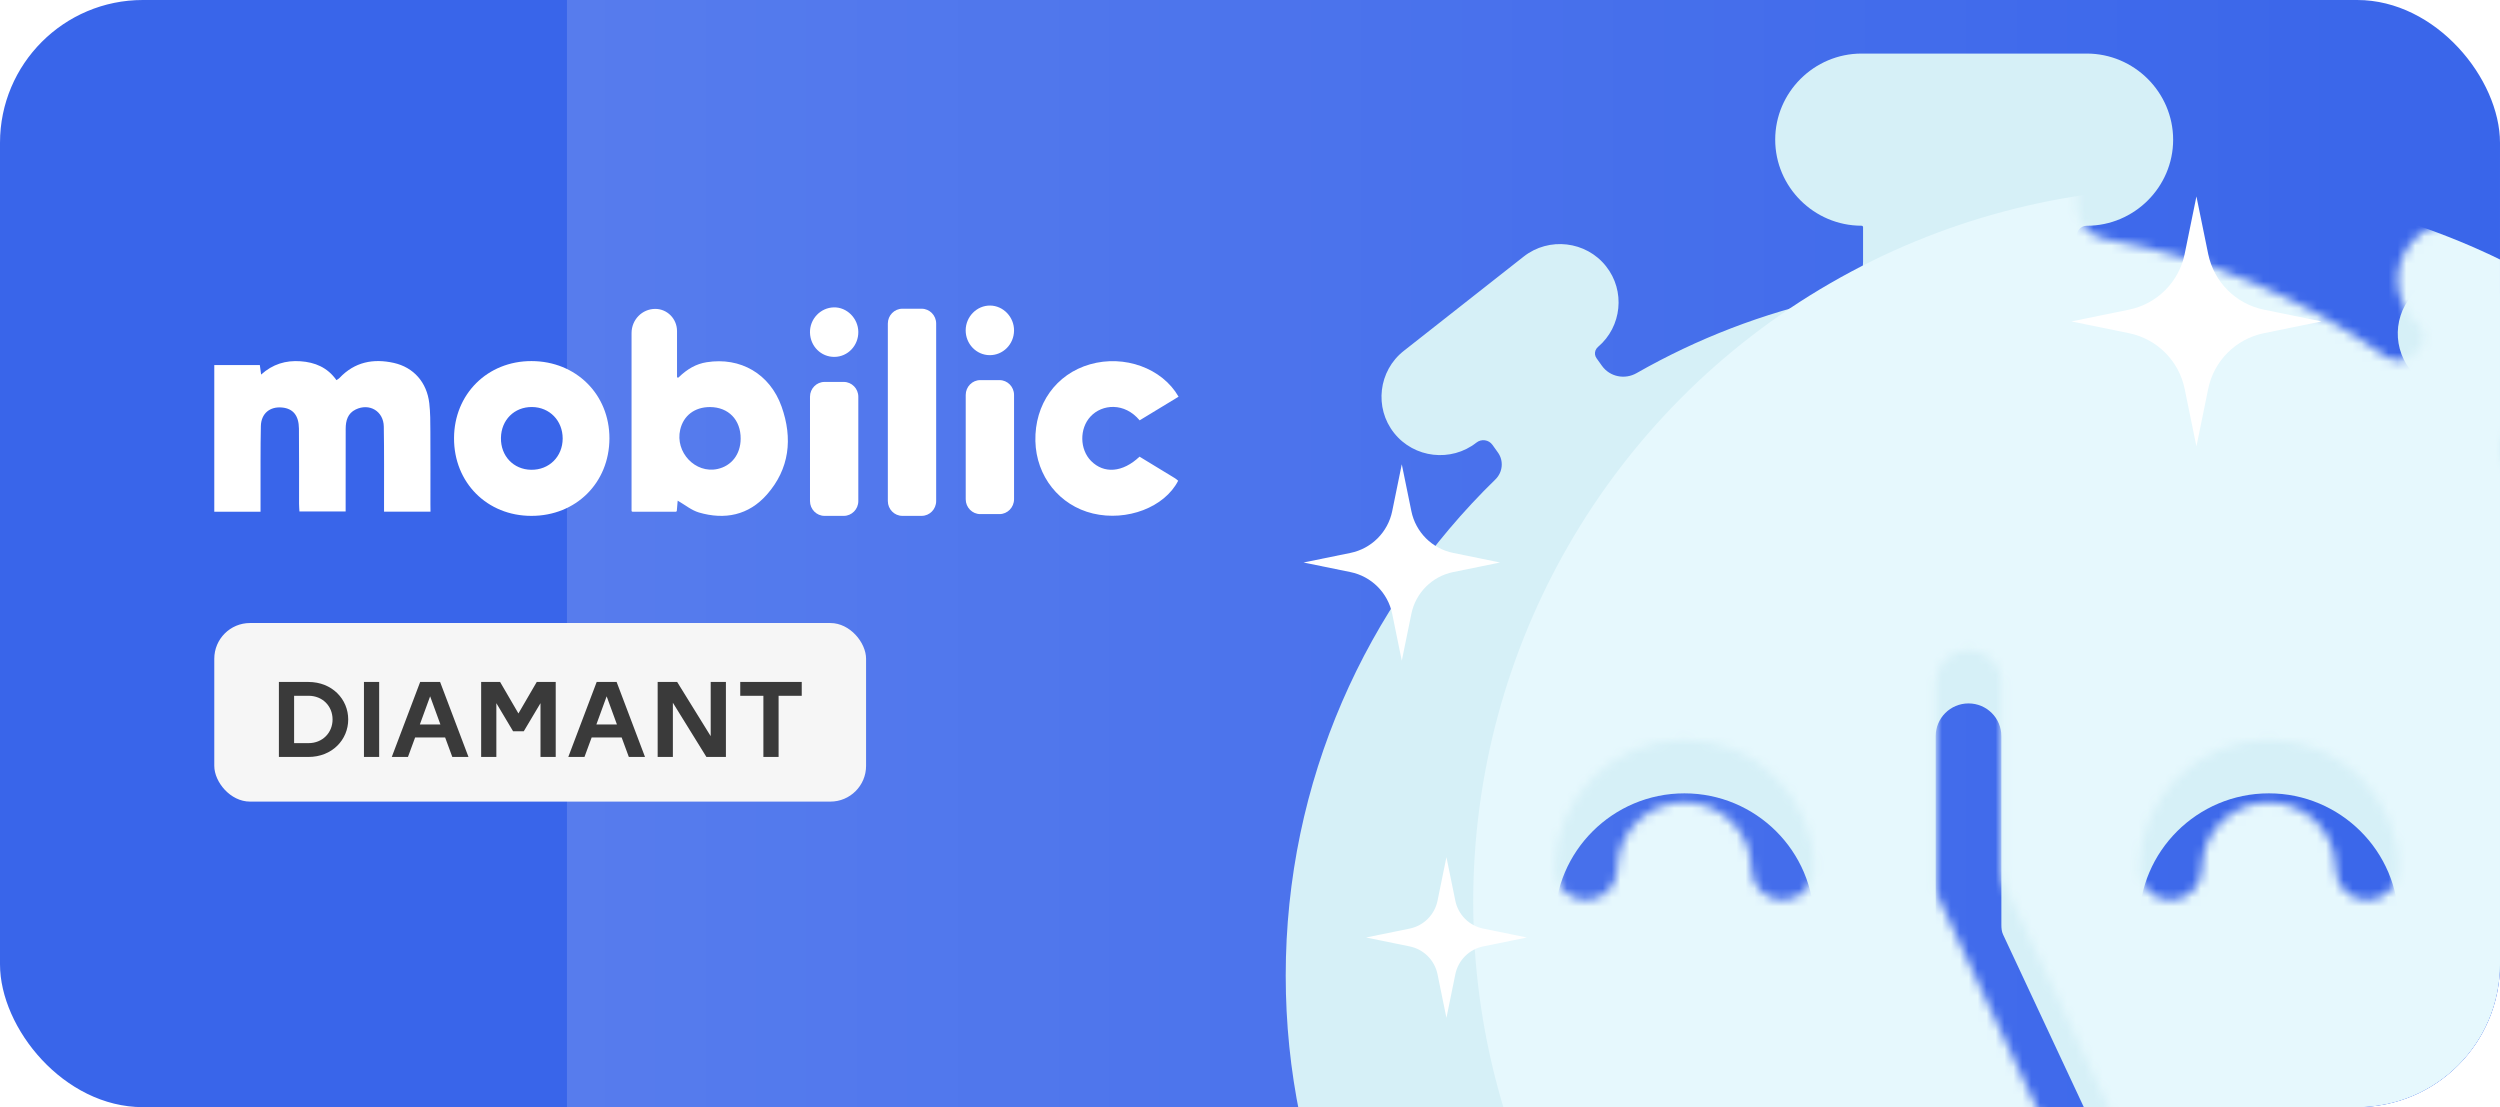 <svg width="280" height="124" viewBox="0 0 280 124" fill="none" xmlns="http://www.w3.org/2000/svg">
<g clip-path="url(#clip0_10917_127561)">
<rect width="280" height="124" rx="16" fill="#3965EA"/>
<rect x="63.5" width="216" height="124" fill="url(#paint0_linear_10917_127561)" fill-opacity="0.15"/>
<path d="M48.216 57.309C46.449 57.309 44.78 57.309 43.013 57.309C43.013 56.958 43.013 56.646 43.013 56.338C43.008 53.486 43.036 50.63 42.985 47.778C42.957 46.049 41.376 45.121 39.842 45.86C38.94 46.296 38.717 47.115 38.717 48.034C38.712 50.545 38.712 53.055 38.712 55.566C38.712 56.115 38.712 56.669 38.712 57.285C36.987 57.285 35.313 57.285 33.537 57.285C33.523 57.015 33.495 56.712 33.495 56.409C33.49 53.609 33.509 50.81 33.481 48.006C33.467 46.532 32.821 45.76 31.598 45.642C30.235 45.509 29.25 46.305 29.217 47.717C29.161 50.251 29.189 52.79 29.18 55.324C29.18 55.978 29.18 56.631 29.18 57.313C27.399 57.313 25.725 57.313 24 57.313C24 51.833 24 46.381 24 40.886C25.716 40.886 27.39 40.886 29.101 40.886C29.147 41.223 29.189 41.531 29.245 41.952C30.542 40.777 32.016 40.346 33.653 40.46C35.28 40.574 36.68 41.151 37.684 42.577C37.828 42.473 37.94 42.421 38.024 42.331C39.721 40.536 41.804 40.133 44.105 40.645C46.328 41.142 47.811 42.824 48.081 45.168C48.202 46.215 48.197 47.276 48.202 48.333C48.216 51.028 48.207 53.723 48.207 56.418C48.216 56.702 48.216 56.987 48.216 57.309Z" fill="white"/>
<path d="M73.389 34.596C74.733 34.596 75.826 35.709 75.826 37.078V42.198C75.826 42.293 75.938 42.336 76.003 42.269C76.993 41.308 77.979 40.754 79.146 40.569C82.926 39.967 86.232 41.867 87.539 45.542C88.803 49.105 88.427 52.51 85.893 55.39C83.847 57.716 81.173 58.246 78.281 57.399C77.444 57.152 76.709 56.537 75.9 56.072L75.803 57.214C75.798 57.271 75.751 57.313 75.7 57.313H70.841C70.785 57.313 70.734 57.266 70.734 57.204V37.305C70.734 35.808 71.92 34.596 73.389 34.596ZM76.184 48.119C75.593 50.649 77.876 53.074 80.369 52.525C81.922 52.183 82.94 50.9 82.954 49.147C82.972 47.025 81.592 45.599 79.518 45.59C77.783 45.59 76.547 46.561 76.184 48.119Z" fill="white"/>
<path d="M59.519 57.778C54.548 57.778 50.833 54.045 50.852 49.067C50.87 44.136 54.595 40.432 59.533 40.441C64.522 40.451 68.27 44.179 68.256 49.114C68.237 54.079 64.508 57.778 59.519 57.778ZM59.589 45.586C57.608 45.567 56.134 47.03 56.106 49.048C56.073 51.071 57.51 52.587 59.486 52.615C61.5 52.648 63.015 51.142 63.02 49.114C63.02 47.111 61.555 45.605 59.589 45.586Z" fill="white"/>
<path d="M132 44.43C130.517 45.33 129.075 46.206 127.639 47.078C125.941 45.045 123.431 45.249 122.133 46.656C120.882 48.006 120.92 50.332 122.198 51.625C123.649 53.093 125.746 52.927 127.629 51.146C128.945 51.947 130.275 52.752 131.605 53.567C131.73 53.643 131.842 53.752 131.954 53.842C130.442 56.812 126.22 58.422 122.412 57.513C118.655 56.617 116.056 53.344 115.963 49.403C115.87 45.268 118.274 41.891 122.091 40.801C125.918 39.707 130.163 41.227 132 44.43Z" fill="white"/>
<path d="M96.131 37.163C96.149 38.703 94.964 39.953 93.466 39.972C91.965 39.991 90.751 38.788 90.718 37.249C90.686 35.733 91.885 34.464 93.383 34.426C94.847 34.388 96.112 35.648 96.131 37.163Z" fill="white"/>
<path d="M110.834 39.778C109.342 39.764 108.142 38.508 108.156 36.978C108.17 35.458 109.411 34.207 110.895 34.222C112.373 34.236 113.591 35.515 113.573 37.035C113.554 38.57 112.331 39.792 110.834 39.778Z" fill="white"/>
<path d="M111.946 57.579H109.788C108.895 57.579 108.161 56.835 108.161 55.921V44.231C108.161 43.321 108.891 42.573 109.788 42.573H111.946C112.838 42.573 113.573 43.316 113.573 44.231V55.921C113.568 56.831 112.838 57.579 111.946 57.579Z" fill="white"/>
<path d="M94.504 57.778H92.346C91.453 57.778 90.719 57.034 90.719 56.12V44.434C90.719 43.525 91.449 42.776 92.346 42.776H94.504C95.396 42.776 96.131 43.52 96.131 44.434V56.125C96.131 57.034 95.396 57.778 94.504 57.778Z" fill="white"/>
<path d="M103.222 57.777H101.065C100.172 57.777 99.438 57.034 99.438 56.119V36.234C99.438 35.325 100.168 34.576 101.065 34.576H103.222C104.115 34.576 104.85 35.32 104.85 36.234V56.119C104.85 57.034 104.12 57.777 103.222 57.777Z" fill="white"/>
<rect x="24" y="69.779" width="73" height="20" rx="4" fill="#F6F6F6"/>
<path d="M31.236 84.779V76.379H34.536C37.2 76.379 39 78.311 39 80.579C39 82.847 37.2 84.779 34.536 84.779H31.236ZM34.56 77.927H32.94V83.231H34.56C36.12 83.231 37.248 82.067 37.248 80.579C37.248 79.079 36.12 77.927 34.56 77.927ZM40.763 84.779V76.379H42.467V84.779H40.763ZM43.879 84.779L47.059 76.379H49.291L52.471 84.779H50.659L49.855 82.595H46.495L45.691 84.779H43.879ZM47.023 81.143H49.327L48.175 77.987L47.023 81.143ZM53.888 84.779V76.379H56.012L58.064 79.907L60.116 76.379H62.24V84.779H60.536V78.755L58.664 81.899H57.464L55.592 78.755V84.779H53.888ZM63.649 84.779L66.829 76.379H69.061L72.241 84.779H70.429L69.625 82.595H66.265L65.461 84.779H63.649ZM66.793 81.143H69.097L67.945 77.987L66.793 81.143ZM73.658 84.779V76.379H75.842L79.598 82.451V76.379H81.302V84.779H79.118L75.362 78.707V84.779H73.658ZM82.907 77.927V76.379H89.795V77.927H87.203V84.779H85.499V77.927H82.907Z" fill="#3A3A3A"/>
<g filter="url(#filter0_d_10917_127561)">
<path fill-rule="evenodd" clip-rule="evenodd" d="M233.713 0C239.035 0 243.386 4.342 243.392 9.646C243.392 14.944 239.041 19.285 233.718 19.285C233.094 19.285 232.588 19.792 232.588 20.416V23.016C232.588 24.884 233.971 26.454 235.809 26.78C247.325 28.826 257.963 33.382 267.133 39.874C268.22 40.644 269.719 40.491 270.594 39.487L271 39.022C271.699 38.219 271.613 37.001 270.807 36.306C268.076 33.949 267.782 29.796 270.147 27.074C272.512 24.358 276.686 24.066 279.412 26.423L292.337 37.596C295.062 39.953 295.356 44.113 292.991 46.829C290.626 49.551 286.452 49.843 283.727 47.487C283.071 46.921 282.081 46.992 281.512 47.645L280.752 48.519C279.831 49.576 279.862 51.155 280.786 52.209C292.747 65.866 300 83.722 300 103.273C300 146.205 265.081 181 222.003 181C178.919 181 144 146.198 144 103.273C144 81.489 153.005 61.81 167.487 47.692C168.304 46.896 168.437 45.622 167.775 44.693L167.156 43.826C166.74 43.243 165.921 43.127 165.359 43.571C162.529 45.799 158.373 45.319 156.136 42.493C153.894 39.673 154.383 35.532 157.218 33.303L170.651 22.738C173.48 20.509 177.637 20.991 179.873 23.817C182.063 26.57 181.648 30.584 178.986 32.846C178.861 32.953 178.76 33.086 178.699 33.239C178.585 33.53 178.625 33.86 178.807 34.115L179.422 34.976C180.302 36.208 181.982 36.541 183.296 35.791C190.066 31.927 197.476 29.051 205.329 27.35C207.246 26.934 208.663 25.269 208.663 23.308V19.445C208.663 19.354 208.589 19.28 208.497 19.28C203.175 19.28 198.823 14.944 198.823 9.64C198.823 4.342 203.175 0 208.497 0H233.713ZM220.475 72.783C218.447 72.783 216.797 74.421 216.796 76.448V97.574C216.797 98.091 216.801 98.615 216.805 99.133C216.808 99.637 216.914 100.147 217.139 100.63L229.648 127.364C230.503 129.197 232.698 129.994 234.537 129.136C236.382 128.283 237.177 126.103 236.321 124.27L224.343 98.668C224.184 98.328 224.154 97.949 224.154 97.574V76.448C224.154 74.427 222.51 72.783 220.475 72.783ZM188.655 82.855C180.643 82.855 174.129 89.347 174.129 97.324C174.129 99.254 175.7 100.819 177.637 100.819C179.573 100.819 181.144 99.254 181.144 97.324C181.144 93.201 184.512 89.846 188.649 89.846C192.786 89.846 196.153 93.201 196.153 97.324C196.154 99.254 197.724 100.819 199.661 100.819C201.598 100.819 203.169 99.26 203.181 97.324C203.181 89.347 196.666 82.855 188.655 82.855ZM254.113 82.855C246.101 82.855 239.586 89.347 239.586 97.324C239.586 99.254 241.157 100.819 243.094 100.819C245.031 100.819 246.601 99.254 246.601 97.324C246.601 93.201 249.969 89.846 254.106 89.846C258.243 89.846 261.611 93.201 261.611 97.324C261.611 99.254 263.181 100.819 265.118 100.819C267.055 100.819 268.626 99.26 268.639 97.324C268.639 89.347 262.124 82.855 254.113 82.855Z" fill="#D6F0F7"/>
</g>
<mask id="mask0_10917_127561" style="mask-type:alpha" maskUnits="userSpaceOnUse" x="144" y="0" width="156" height="181">
<path fill-rule="evenodd" clip-rule="evenodd" d="M233.713 0C239.035 0 243.386 4.342 243.392 9.646C243.392 14.944 239.041 19.285 233.718 19.285C233.094 19.285 232.588 19.792 232.588 20.416V23.016C232.588 24.884 233.971 26.454 235.809 26.78C247.325 28.826 257.963 33.382 267.133 39.874C268.22 40.644 269.719 40.491 270.594 39.487L271 39.022C271.699 38.219 271.613 37.001 270.807 36.306C268.076 33.949 267.782 29.796 270.147 27.074C272.512 24.358 276.686 24.066 279.412 26.423L292.337 37.596C295.062 39.953 295.356 44.113 292.991 46.829C290.626 49.551 286.452 49.843 283.727 47.487C283.071 46.921 282.081 46.992 281.512 47.645L280.752 48.519C279.831 49.576 279.862 51.155 280.786 52.209C292.747 65.866 300 83.722 300 103.273C300 146.205 265.081 181 222.003 181C178.919 181 144 146.198 144 103.273C144 81.489 153.005 61.81 167.487 47.692C168.304 46.896 168.437 45.622 167.775 44.693L167.156 43.826C166.74 43.243 165.921 43.127 165.359 43.571C162.529 45.799 158.373 45.319 156.136 42.493C153.894 39.673 154.383 35.532 157.218 33.303L170.651 22.738C173.48 20.509 177.637 20.991 179.873 23.817C182.063 26.57 181.648 30.584 178.986 32.846C178.861 32.953 178.76 33.086 178.699 33.239C178.585 33.53 178.625 33.86 178.807 34.115L179.422 34.976C180.302 36.208 181.982 36.541 183.296 35.791C190.066 31.927 197.476 29.051 205.329 27.35C207.246 26.934 208.663 25.269 208.663 23.308V19.445C208.663 19.354 208.589 19.28 208.497 19.28C203.175 19.28 198.823 14.944 198.823 9.64C198.823 4.342 203.175 0 208.497 0H233.713ZM220.475 72.783C218.447 72.783 216.797 74.421 216.796 76.448V97.574C216.797 98.091 216.801 98.615 216.805 99.133C216.808 99.637 216.914 100.147 217.139 100.63L229.648 127.364C230.503 129.197 232.698 129.994 234.537 129.136C236.382 128.283 237.177 126.103 236.321 124.27L224.343 98.668C224.184 98.328 224.154 97.949 224.154 97.574V76.448C224.154 74.427 222.51 72.783 220.475 72.783ZM188.655 82.855C180.643 82.855 174.129 89.347 174.129 97.324C174.129 99.254 175.7 100.819 177.637 100.819C179.573 100.819 181.144 99.254 181.144 97.324C181.144 93.201 184.512 89.846 188.649 89.846C192.786 89.846 196.153 93.201 196.153 97.324C196.154 99.254 197.724 100.819 199.661 100.819C201.598 100.819 203.169 99.26 203.181 97.324C203.181 89.347 196.666 82.855 188.655 82.855ZM254.113 82.855C246.101 82.855 239.586 89.347 239.586 97.324C239.586 99.254 241.157 100.819 243.094 100.819C245.031 100.819 246.601 99.254 246.601 97.324C246.601 93.201 249.969 89.846 254.106 89.846C258.243 89.846 261.611 93.201 261.611 97.324C261.611 99.254 263.181 100.819 265.118 100.819C267.055 100.819 268.626 99.26 268.639 97.324C268.639 89.347 262.124 82.855 254.113 82.855Z" fill="#FFD752"/>
</mask>
<g mask="url(#mask0_10917_127561)">
<g filter="url(#filter1_f_10917_127561)">
<circle cx="245" cy="101" r="80" fill="#E6F8FD"/>
</g>
</g>
<path d="M157 52L158.073 57.25C158.554 59.605 160.395 61.446 162.75 61.927L168 63L162.75 64.073C160.395 64.554 158.554 66.395 158.073 68.75L157 74L155.927 68.75C155.446 66.395 153.605 64.554 151.25 64.073L146 63L151.25 61.927C153.605 61.446 155.446 59.605 155.927 57.25L157 52Z" fill="white"/>
<path d="M246 22L247.318 28.447C247.959 31.587 250.413 34.041 253.554 34.682L260 36L253.554 37.318C250.413 37.959 247.959 40.413 247.318 43.553L246 50L244.682 43.553C244.041 40.413 241.587 37.959 238.446 37.318L232 36L238.446 34.682C241.587 34.041 244.041 31.587 244.682 28.447L246 22Z" fill="white"/>
<path d="M162 96L162.998 100.884C163.319 102.454 164.546 103.681 166.116 104.002L171 105L166.116 105.998C164.546 106.319 163.319 107.546 162.998 109.116L162 114L161.002 109.116C160.681 107.546 159.454 106.319 157.884 105.998L153 105L157.884 104.002C159.454 103.681 160.681 102.454 161.002 100.884L162 96Z" fill="white"/>
</g>
<defs>
<filter id="filter0_d_10917_127561" x="144" y="0" width="156" height="187" filterUnits="userSpaceOnUse" color-interpolation-filters="sRGB">
<feFlood flood-opacity="0" result="BackgroundImageFix"/>
<feColorMatrix in="SourceAlpha" type="matrix" values="0 0 0 0 0 0 0 0 0 0 0 0 0 0 0 0 0 0 127 0" result="hardAlpha"/>
<feOffset dy="6"/>
<feComposite in2="hardAlpha" operator="out"/>
<feColorMatrix type="matrix" values="0 0 0 0 0 0 0 0 0 0 0 0 0 0 0 0 0 0 0.25 0"/>
<feBlend mode="normal" in2="BackgroundImageFix" result="effect1_dropShadow_10917_127561"/>
<feBlend mode="normal" in="SourceGraphic" in2="effect1_dropShadow_10917_127561" result="shape"/>
</filter>
<filter id="filter1_f_10917_127561" x="152.2" y="8.2" width="185.6" height="185.6" filterUnits="userSpaceOnUse" color-interpolation-filters="sRGB">
<feFlood flood-opacity="0" result="BackgroundImageFix"/>
<feBlend mode="normal" in="SourceGraphic" in2="BackgroundImageFix" result="shape"/>
<feGaussianBlur stdDeviation="0" result="effect1_foregroundBlur_10917_127561"/>
</filter>
<linearGradient id="paint0_linear_10917_127561" x1="63.5" y1="62" x2="279.5" y2="62" gradientUnits="userSpaceOnUse">
<stop stop-color="white"/>
<stop offset="1" stop-color="white" stop-opacity="0"/>
</linearGradient>
<clipPath id="clip0_10917_127561">
<rect width="280" height="124" rx="16" fill="white"/>
</clipPath>
</defs>
</svg>
